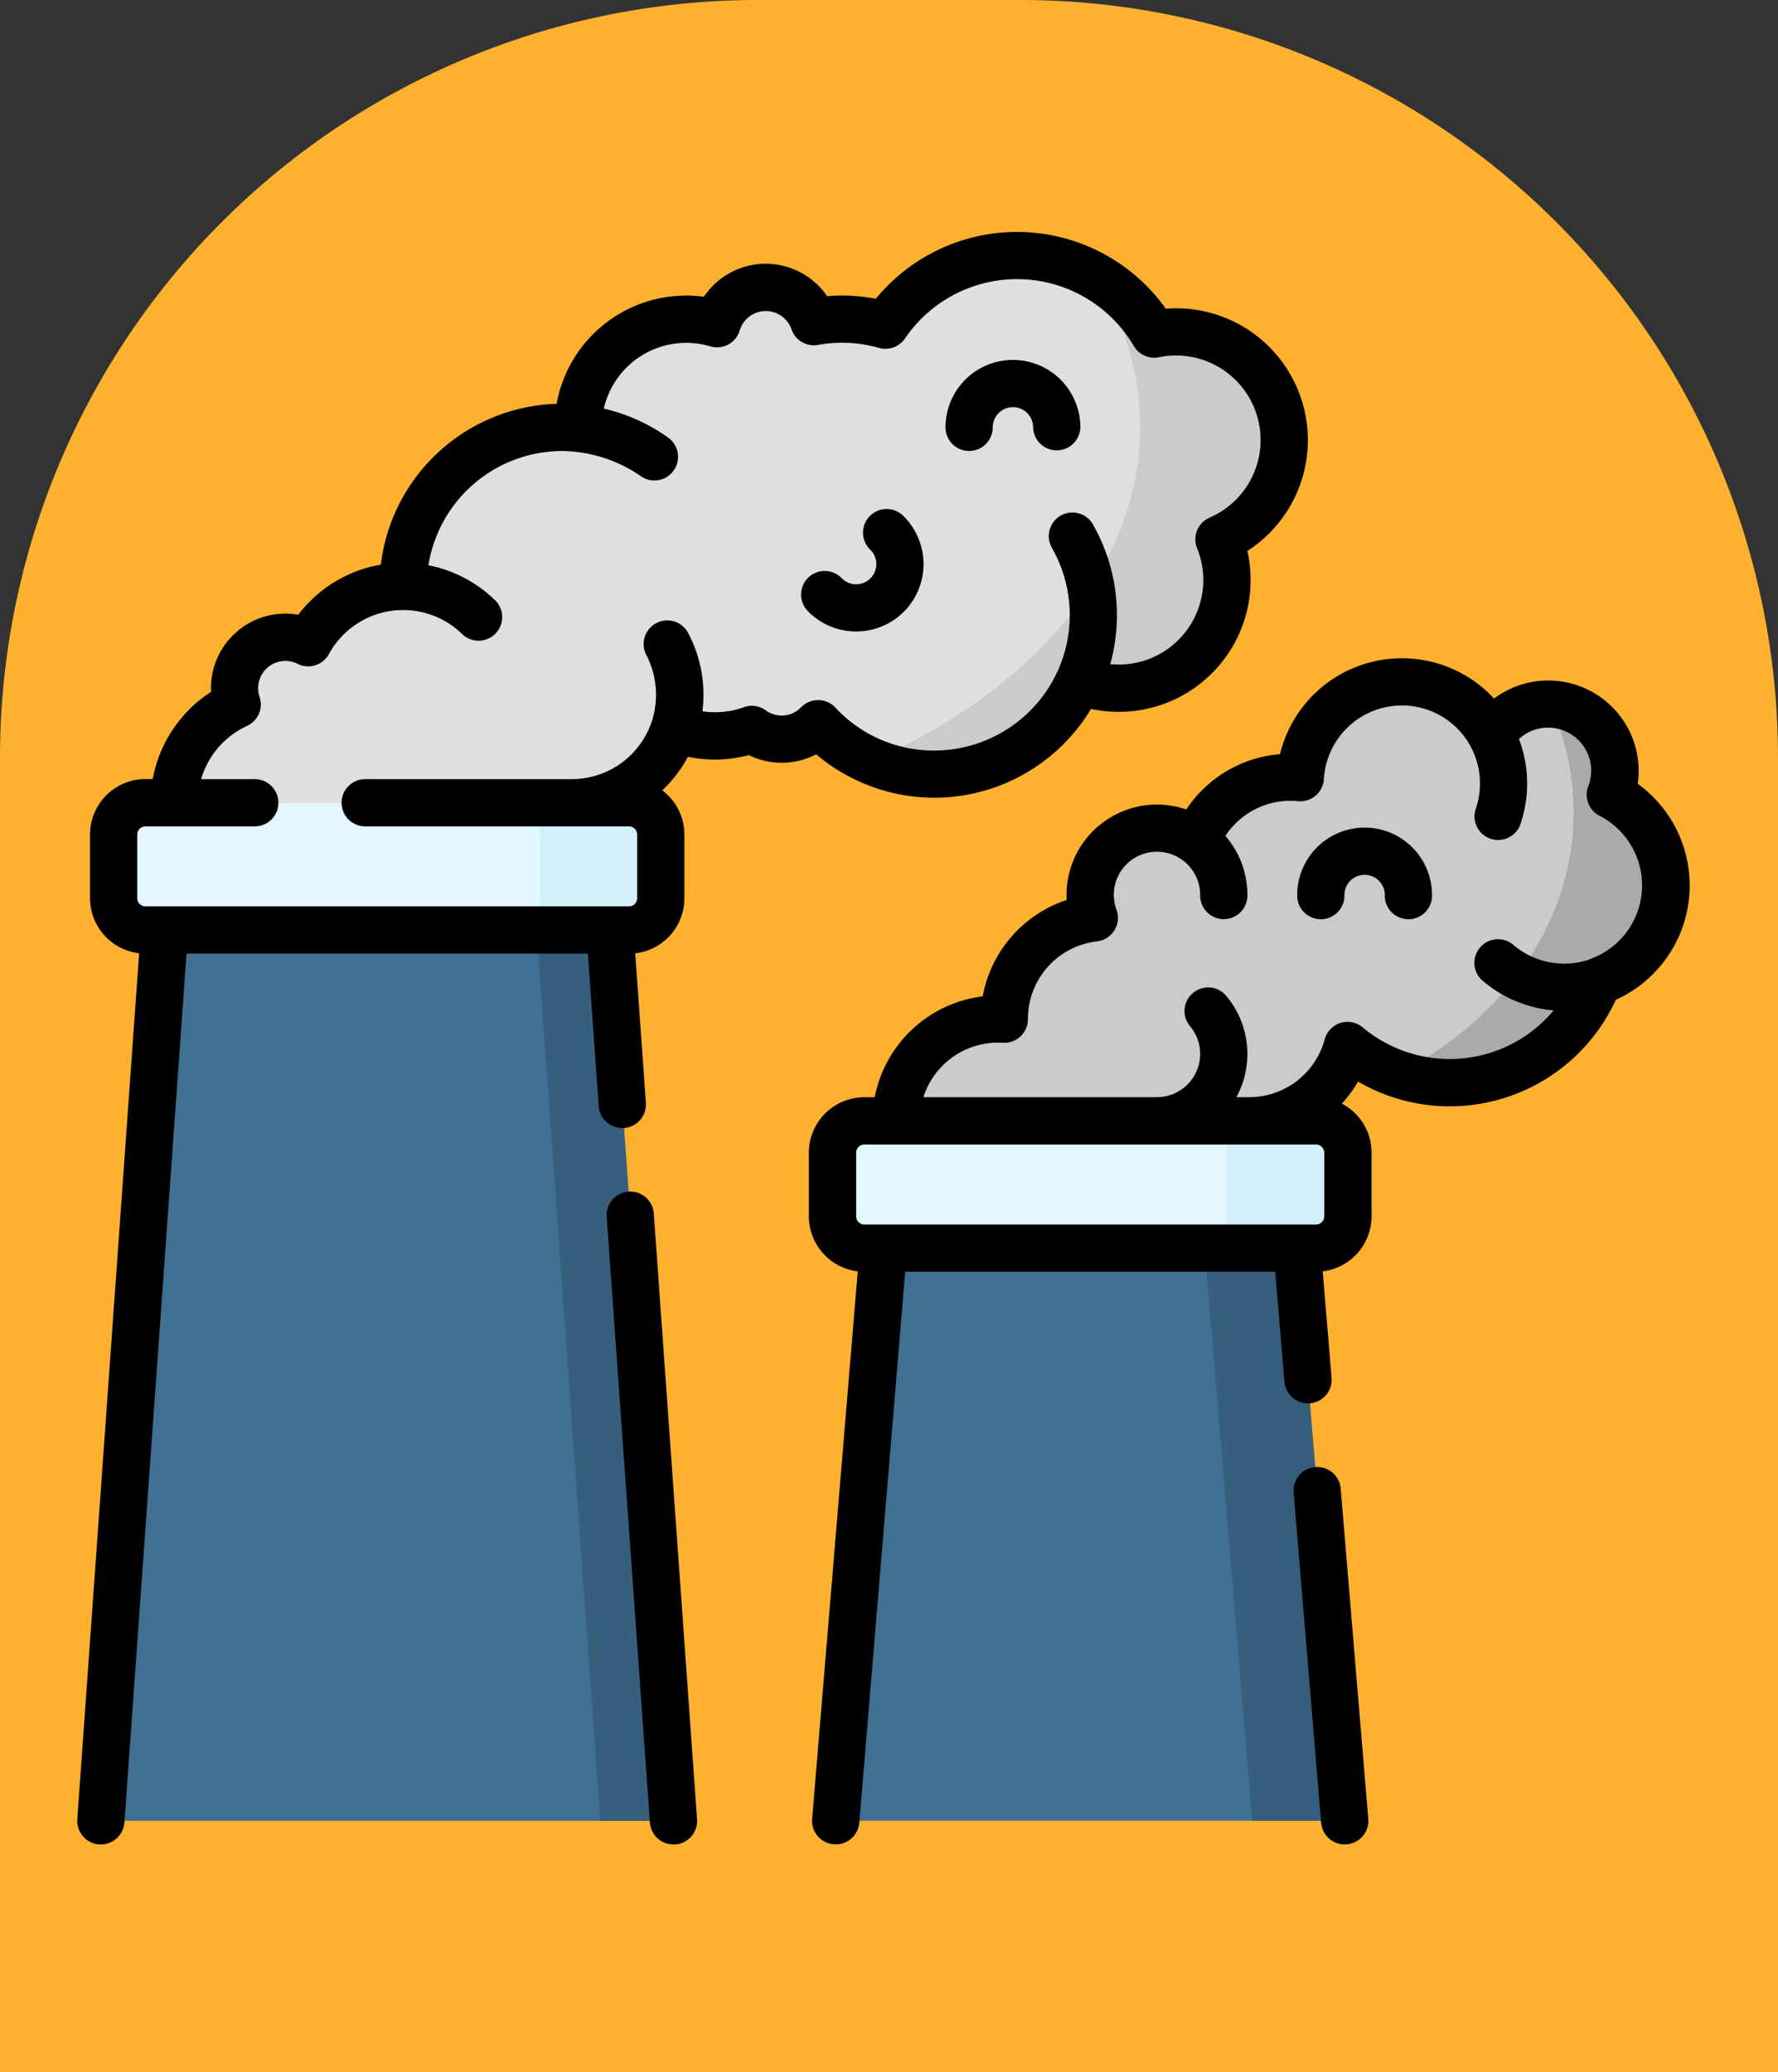 <svg xmlns="http://www.w3.org/2000/svg" width="115" height="134" viewBox="0 0 115 134">
  <rect x="0" y="0" width="115" height="134" fill="#333333" stroke="none"/>
  <g id="Grupo_985615" data-name="Grupo 985615" transform="translate(-618 -5396)">
    <g id="Grupo_985600" data-name="Grupo 985600" transform="translate(0 1834)">
      <g id="Grupo_985581" data-name="Grupo 985581" transform="translate(0 1070)">
        <path id="Rectángulo_344882" data-name="Rectángulo 344882" d="M49,0H66a49,49,0,0,1,49,49v85a0,0,0,0,1,0,0H0a0,0,0,0,1,0,0V49A49,49,0,0,1,49,0Z" transform="translate(618 2492)" fill="#fdb12e"/>
      </g>
    </g>
    <g id="air-pollution" transform="translate(623 5411)">
      <g id="Grupo_985601" data-name="Grupo 985601" transform="translate(52.963 29.097)">
        <path id="Trazado_731154" data-name="Trazado 731154" d="M282.881,171.254a6.585,6.585,0,0,0,6.357-4.871,10.285,10.285,0,0,0,16.185-4.139,6.583,6.583,0,0,0,.828-12.074,4.316,4.316,0,0,0-7.691-3.835,6.584,6.584,0,0,0-12.375,2.729c-.207-.02-.417-.031-.629-.031a6.585,6.585,0,0,0-6.105,4.12,4.313,4.313,0,0,0-6.589,4.978,6.583,6.583,0,0,0-5.823,6.538s0,.009,0,.014c-.136-.008-.273-.014-.412-.014a6.584,6.584,0,0,0-6.584,6.584Z" transform="translate(-260.044 -142.862)" fill="#cbcbcb"/>
      </g>
      <g id="Grupo_985602" data-name="Grupo 985602" transform="translate(85.407 30.543)">
        <path id="Trazado_731155" data-name="Trazado 731155" d="M433.1,155.825a4.308,4.308,0,0,0-3.912-5.862,16.842,16.842,0,0,1,1.528,6.989c0,7.137-4.545,13.4-11.379,16.925a10.286,10.286,0,0,0,12.935-5.979,6.583,6.583,0,0,0,.828-12.074Z" transform="translate(-419.338 -149.963)" fill="#aaa"/>
      </g>
      <g id="Grupo_985605" data-name="Grupo 985605" transform="translate(6.259 1.528)">
        <g id="Grupo_985603" data-name="Grupo 985603">
          <path id="Trazado_731156" data-name="Trazado 731156" d="M56.451,42.888a7,7,0,0,0,6.65-4.825,7.007,7.007,0,0,0,5,.084,3.281,3.281,0,0,0,4.288-.375,10.284,10.284,0,0,0,16.884-2.777,7,7,0,0,0,9.045-9.141,7,7,0,0,0-4.194-13.272,10.287,10.287,0,0,0-17.381-.575,10.245,10.245,0,0,0-4.634-.226,3.29,3.29,0,0,0-6.263.124,7,7,0,0,0-8.986,6.706c0,.017,0,.034,0,.052-.339-.034-.682-.052-1.03-.052A10.287,10.287,0,0,0,45.546,28.9a6.993,6.993,0,0,0-6.14,3.642,3.287,3.287,0,0,0-4.591,3.989,7,7,0,0,0-4.082,6.359Z" transform="translate(-30.733 -7.5)" fill="#dfdfdf"/>
        </g>
        <g id="Grupo_985604" data-name="Grupo 985604" transform="translate(45.118 1.406)">
          <path id="Trazado_731157" data-name="Trazado 731157" d="M278.942,24.929a7,7,0,0,0-8.411-6.852,10.345,10.345,0,0,0-3.68-3.676,18.674,18.674,0,0,1,2.774,9.66c0,9.048-6.908,17.01-17.369,21.636a10.284,10.284,0,0,0,13.424-5.208,7,7,0,0,0,9.045-9.141A7,7,0,0,0,278.942,24.929Z" transform="translate(-252.256 -14.401)" fill="#cbcbcb"/>
        </g>
      </g>
      <g id="Grupo_985606" data-name="Grupo 985606" transform="translate(1.527 45.145)">
        <path id="Trazado_731158" data-name="Trazado 731158" d="M44.534,279.263H7.5l4.115-57.608h28.8Z" transform="translate(-7.5 -221.655)" fill="#407093"/>
      </g>
      <g id="Grupo_985607" data-name="Grupo 985607" transform="translate(29.714 45.145)">
        <path id="Trazado_731159" data-name="Trazado 731159" d="M150.624,221.655h-4.732l4.115,57.608h4.732Z" transform="translate(-145.892 -221.655)" fill="#365e7d"/>
      </g>
      <g id="Grupo_985608" data-name="Grupo 985608" transform="translate(2.35 36.915)">
        <path id="Trazado_731160" data-name="Trazado 731160" d="M44.871,181.248H13.6a2.058,2.058,0,0,0-2.057,2.058v4.115a2.058,2.058,0,0,0,2.057,2.057H44.871a2.058,2.058,0,0,0,2.057-2.057v-4.115A2.058,2.058,0,0,0,44.871,181.248Z" transform="translate(-11.541 -181.248)" fill="#e4f6ff"/>
      </g>
      <g id="Grupo_985609" data-name="Grupo 985609" transform="translate(27.862 36.915)">
        <path id="Trazado_731161" data-name="Trazado 731161" d="M144.619,181.248H136.8a2.058,2.058,0,0,1,2.057,2.058v4.115a2.058,2.058,0,0,1-2.057,2.057h7.818a2.058,2.058,0,0,0,2.057-2.057v-4.115A2.058,2.058,0,0,0,144.619,181.248Z" transform="translate(-136.801 -181.248)" fill="#d3effb"/>
      </g>
      <g id="Grupo_985610" data-name="Grupo 985610" transform="translate(49.054 65.719)">
        <path id="Trazado_731162" data-name="Trazado 731162" d="M273.767,359.7H240.848l3.086-37.033H270.68Z" transform="translate(-240.848 -322.671)" fill="#407093"/>
      </g>
      <g id="Grupo_985611" data-name="Grupo 985611" transform="translate(72.92 65.719)">
        <path id="Trazado_731163" data-name="Trazado 731163" d="M363.993,322.671h-5.966l3.086,37.033h5.967Z" transform="translate(-358.027 -322.671)" fill="#365e7d"/>
      </g>
      <g id="Grupo_985612" data-name="Grupo 985612" transform="translate(48.848 57.489)">
        <path id="Trazado_731164" data-name="Trazado 731164" d="M271.11,282.264H241.894a2.058,2.058,0,0,0-2.057,2.057v4.115a2.058,2.058,0,0,0,2.057,2.057H271.11a2.058,2.058,0,0,0,2.057-2.057v-4.115A2.058,2.058,0,0,0,271.11,282.264Z" transform="translate(-239.837 -282.264)" fill="#e4f6ff"/>
      </g>
      <g id="Grupo_985613" data-name="Grupo 985613" transform="translate(72.302 57.489)">
        <path id="Trazado_731165" data-name="Trazado 731165" d="M362.814,282.264H355a2.058,2.058,0,0,1,2.057,2.057v4.115A2.058,2.058,0,0,1,355,290.494h7.818a2.058,2.058,0,0,0,2.057-2.057v-4.115A2.058,2.058,0,0,0,362.814,282.264Z" transform="translate(-354.996 -282.264)" fill="#d3effb"/>
      </g>
      <g id="Grupo_985614" data-name="Grupo 985614" transform="translate(0 0)">
        <path id="Trazado_731166" data-name="Trazado 731166" d="M285.945,143.488a5.778,5.778,0,0,0,.061-.837,5.849,5.849,0,0,0-9.354-4.682,8.113,8.113,0,0,0-13.842,3.594,8.065,8.065,0,0,0-6.065,3.579A5.847,5.847,0,0,0,249,150.674c0,.107,0,.214.009.321a8.11,8.11,0,0,0-5.431,6.234,8.131,8.131,0,0,0-6.984,6.524h-.674a3.589,3.589,0,0,0-3.585,3.585v4.115a3.588,3.588,0,0,0,3.162,3.558l-2.951,35.406a1.528,1.528,0,0,0,1.4,1.649c.043,0,.086.005.129.005a1.528,1.528,0,0,0,1.521-1.4l2.969-35.633H262.5l.593,7.114a1.527,1.527,0,0,0,1.521,1.4c.042,0,.085,0,.129-.005a1.528,1.528,0,0,0,1.4-1.649l-.574-6.887a3.589,3.589,0,0,0,3.162-3.558v-4.115a3.587,3.587,0,0,0-1.922-3.173,8.09,8.09,0,0,0,1.048-1.423,11.812,11.812,0,0,0,16.669-5.29,8.112,8.112,0,0,0,1.426-13.965Zm-20.276,27.966a.53.53,0,0,1-.53.53H235.924a.53.53,0,0,1-.53-.53v-4.115a.53.53,0,0,1,.53-.53h29.215a.531.531,0,0,1,.53.53Zm17.187-16.624-.017.007a5.064,5.064,0,0,1-4.971-.964,1.527,1.527,0,0,0-2.006,2.3,8.1,8.1,0,0,0,4.648,1.962,8.764,8.764,0,0,1-12.354,1.1,1.528,1.528,0,0,0-2.457.774,5.062,5.062,0,0,1-4.882,3.74h-.83a5.845,5.845,0,0,0-.656-6.552,1.527,1.527,0,0,0-2.34,1.964,2.757,2.757,0,0,1,.653,1.795,2.8,2.8,0,0,1-2.793,2.793H239.744a5.065,5.065,0,0,1,4.82-3.529c.106,0,.212,0,.316.011a1.528,1.528,0,0,0,1.623-1.525c0-.008,0-.019,0-.029a5.05,5.05,0,0,1,4.47-5.006,1.528,1.528,0,0,0,1.259-2.044,2.787,2.787,0,0,1,4.256-3.217l.024.015a2.79,2.79,0,0,1,1.132,2.242,1.528,1.528,0,1,0,3.055,0,5.821,5.821,0,0,0-1.423-3.816,5.029,5.029,0,0,1,4.216-2.269c.156,0,.319.008.485.024a1.527,1.527,0,0,0,1.669-1.434,5.056,5.056,0,0,1,9.5-2.094l0,.006a4.992,4.992,0,0,1,.595,2.381,5.059,5.059,0,0,1-.252,1.581,1.528,1.528,0,1,0,2.9.954,8.125,8.125,0,0,0-.125-5.414,2.767,2.767,0,0,1,1.882-.736,2.785,2.785,0,0,1,2.6,3.793,1.528,1.528,0,0,0,.728,1.907,5.056,5.056,0,0,1-.635,9.273Z" transform="translate(-185.018 -107.793)"/>
        <path id="Trazado_731167" data-name="Trazado 731167" d="M55.432,36.591a11.846,11.846,0,0,0,10.136-5.746A8.526,8.526,0,0,0,75.678,20.63a8.523,8.523,0,0,0-4.61-15.692c-.222,0-.443.009-.664.026a11.812,11.812,0,0,0-18.755-.644A11.687,11.687,0,0,0,48.5,4.155a4.813,4.813,0,0,0-7.973.037A8.523,8.523,0,0,0,31,11.115a11.833,11.833,0,0,0-11.369,10.4,8.527,8.527,0,0,0-5.339,3.24,4.821,4.821,0,0,0-5.648,4.748q0,.119.006.239a8.564,8.564,0,0,0-3.774,5.641H4.408A3.589,3.589,0,0,0,.823,38.972v4.115A3.589,3.589,0,0,0,4,46.648l-4,56a1.527,1.527,0,0,0,1.415,1.632c.037,0,.074,0,.11,0a1.528,1.528,0,0,0,1.522-1.419L7.064,46.672H33.024l.7,9.859A1.528,1.528,0,0,0,35.25,57.95c.037,0,.073,0,.11,0a1.527,1.527,0,0,0,1.415-1.632l-.69-9.665a3.589,3.589,0,0,0,3.181-3.561V38.973a3.578,3.578,0,0,0-1.431-2.859,8.491,8.491,0,0,0,1.659-2.171,8.6,8.6,0,0,0,3.943-.108,4.82,4.82,0,0,0,4.353-.053,11.86,11.86,0,0,0,7.643,2.809Zm-9.876-5.318a1.748,1.748,0,0,1-1.031-.336,1.529,1.529,0,0,0-1.419-.2A5.5,5.5,0,0,1,40.431,31a8.526,8.526,0,0,0-.9-5.021,1.528,1.528,0,1,0-2.708,1.414,5.591,5.591,0,0,1,.347,4.223,5.454,5.454,0,0,1-5.2,3.771H18.661a1.528,1.528,0,1,0,0,3.055H35.68a.53.53,0,0,1,.53.53v4.115a.53.53,0,0,1-.53.53H4.408a.53.53,0,0,1-.53-.53V38.973a.53.53,0,0,1,.53-.53h7.108a1.528,1.528,0,0,0,0-3.055H8.007a5.49,5.49,0,0,1,2.972-3.444,1.527,1.527,0,0,0,.811-1.875,1.76,1.76,0,0,1,2.458-2.137,1.527,1.527,0,0,0,2.025-.632,5.469,5.469,0,0,1,8.587-1.325,1.527,1.527,0,1,0,2.116-2.2,8.481,8.481,0,0,0-4.266-2.218,8.773,8.773,0,0,1,8.652-7.389,9.14,9.14,0,0,1,5.08,1.622A1.528,1.528,0,1,0,38.214,13.3a11.724,11.724,0,0,0-4.16-1.877A5.467,5.467,0,0,1,40.941,7.4a1.527,1.527,0,0,0,1.9-1.026A1.762,1.762,0,0,1,46.194,6.3a1.527,1.527,0,0,0,1.714,1.007,8.725,8.725,0,0,1,3.948.192,1.528,1.528,0,0,0,1.679-.61,8.759,8.759,0,0,1,14.8.49,1.527,1.527,0,0,0,1.624.722,5.473,5.473,0,0,1,6.576,5.356,5.467,5.467,0,0,1-3.3,5.019,1.527,1.527,0,0,0-.808,1.977,5.468,5.468,0,0,1-5.066,7.525,5.515,5.515,0,0,1-.551-.028,11.842,11.842,0,0,0-1.149-9.085A1.528,1.528,0,0,0,63.02,20.4a8.773,8.773,0,0,1,.409,7.956c-.006.012-.013.024-.019.037a8.782,8.782,0,0,1-7.979,5.146,8.675,8.675,0,0,1-6.4-2.78,1.528,1.528,0,0,0-1.1-.484h-.014a1.527,1.527,0,0,0-1.1.464,1.75,1.75,0,0,1-1.265.537Z" transform="translate(0 0)"/>
        <path id="Trazado_731168" data-name="Trazado 731168" d="M277.239,46.528A1.527,1.527,0,0,0,278.766,45a1.305,1.305,0,0,1,2.611,0,1.528,1.528,0,0,0,3.055,0,4.36,4.36,0,0,0-8.721,0A1.527,1.527,0,0,0,277.239,46.528Z" transform="translate(-219.556 -32.363)"/>
        <path id="Trazado_731169" data-name="Trazado 731169" d="M236.612,94.749a4.366,4.366,0,0,0,0-6.167,1.528,1.528,0,1,0-2.16,2.16,1.305,1.305,0,0,1-1.846,1.846,1.528,1.528,0,1,0-2.16,2.16,4.365,4.365,0,0,0,6.166,0Z" transform="translate(-183.154 -70.184)"/>
        <path id="Trazado_731170" data-name="Trazado 731170" d="M171.129,305.9a1.528,1.528,0,0,0-3.047.218l2.8,39.211a1.528,1.528,0,0,0,1.522,1.419c.037,0,.073,0,.11,0a1.527,1.527,0,0,0,1.415-1.632Z" transform="translate(-133.845 -242.465)"/>
        <path id="Trazado_731171" data-name="Trazado 731171" d="M389.267,393.328a1.528,1.528,0,0,0-3.044.254l1.783,21.4a1.527,1.527,0,0,0,1.521,1.4c.042,0,.085,0,.129-.005a1.528,1.528,0,0,0,1.4-1.649Z" transform="translate(-307.556 -312.102)"/>
        <path id="Trazado_731172" data-name="Trazado 731172" d="M391.757,189.134a4.365,4.365,0,0,0-4.36,4.36,1.528,1.528,0,1,0,3.055,0,1.305,1.305,0,1,1,2.611,0,1.528,1.528,0,1,0,3.055,0A4.365,4.365,0,0,0,391.757,189.134Z" transform="translate(-308.495 -150.613)"/>
      </g>
    </g>
  </g>
</svg>
